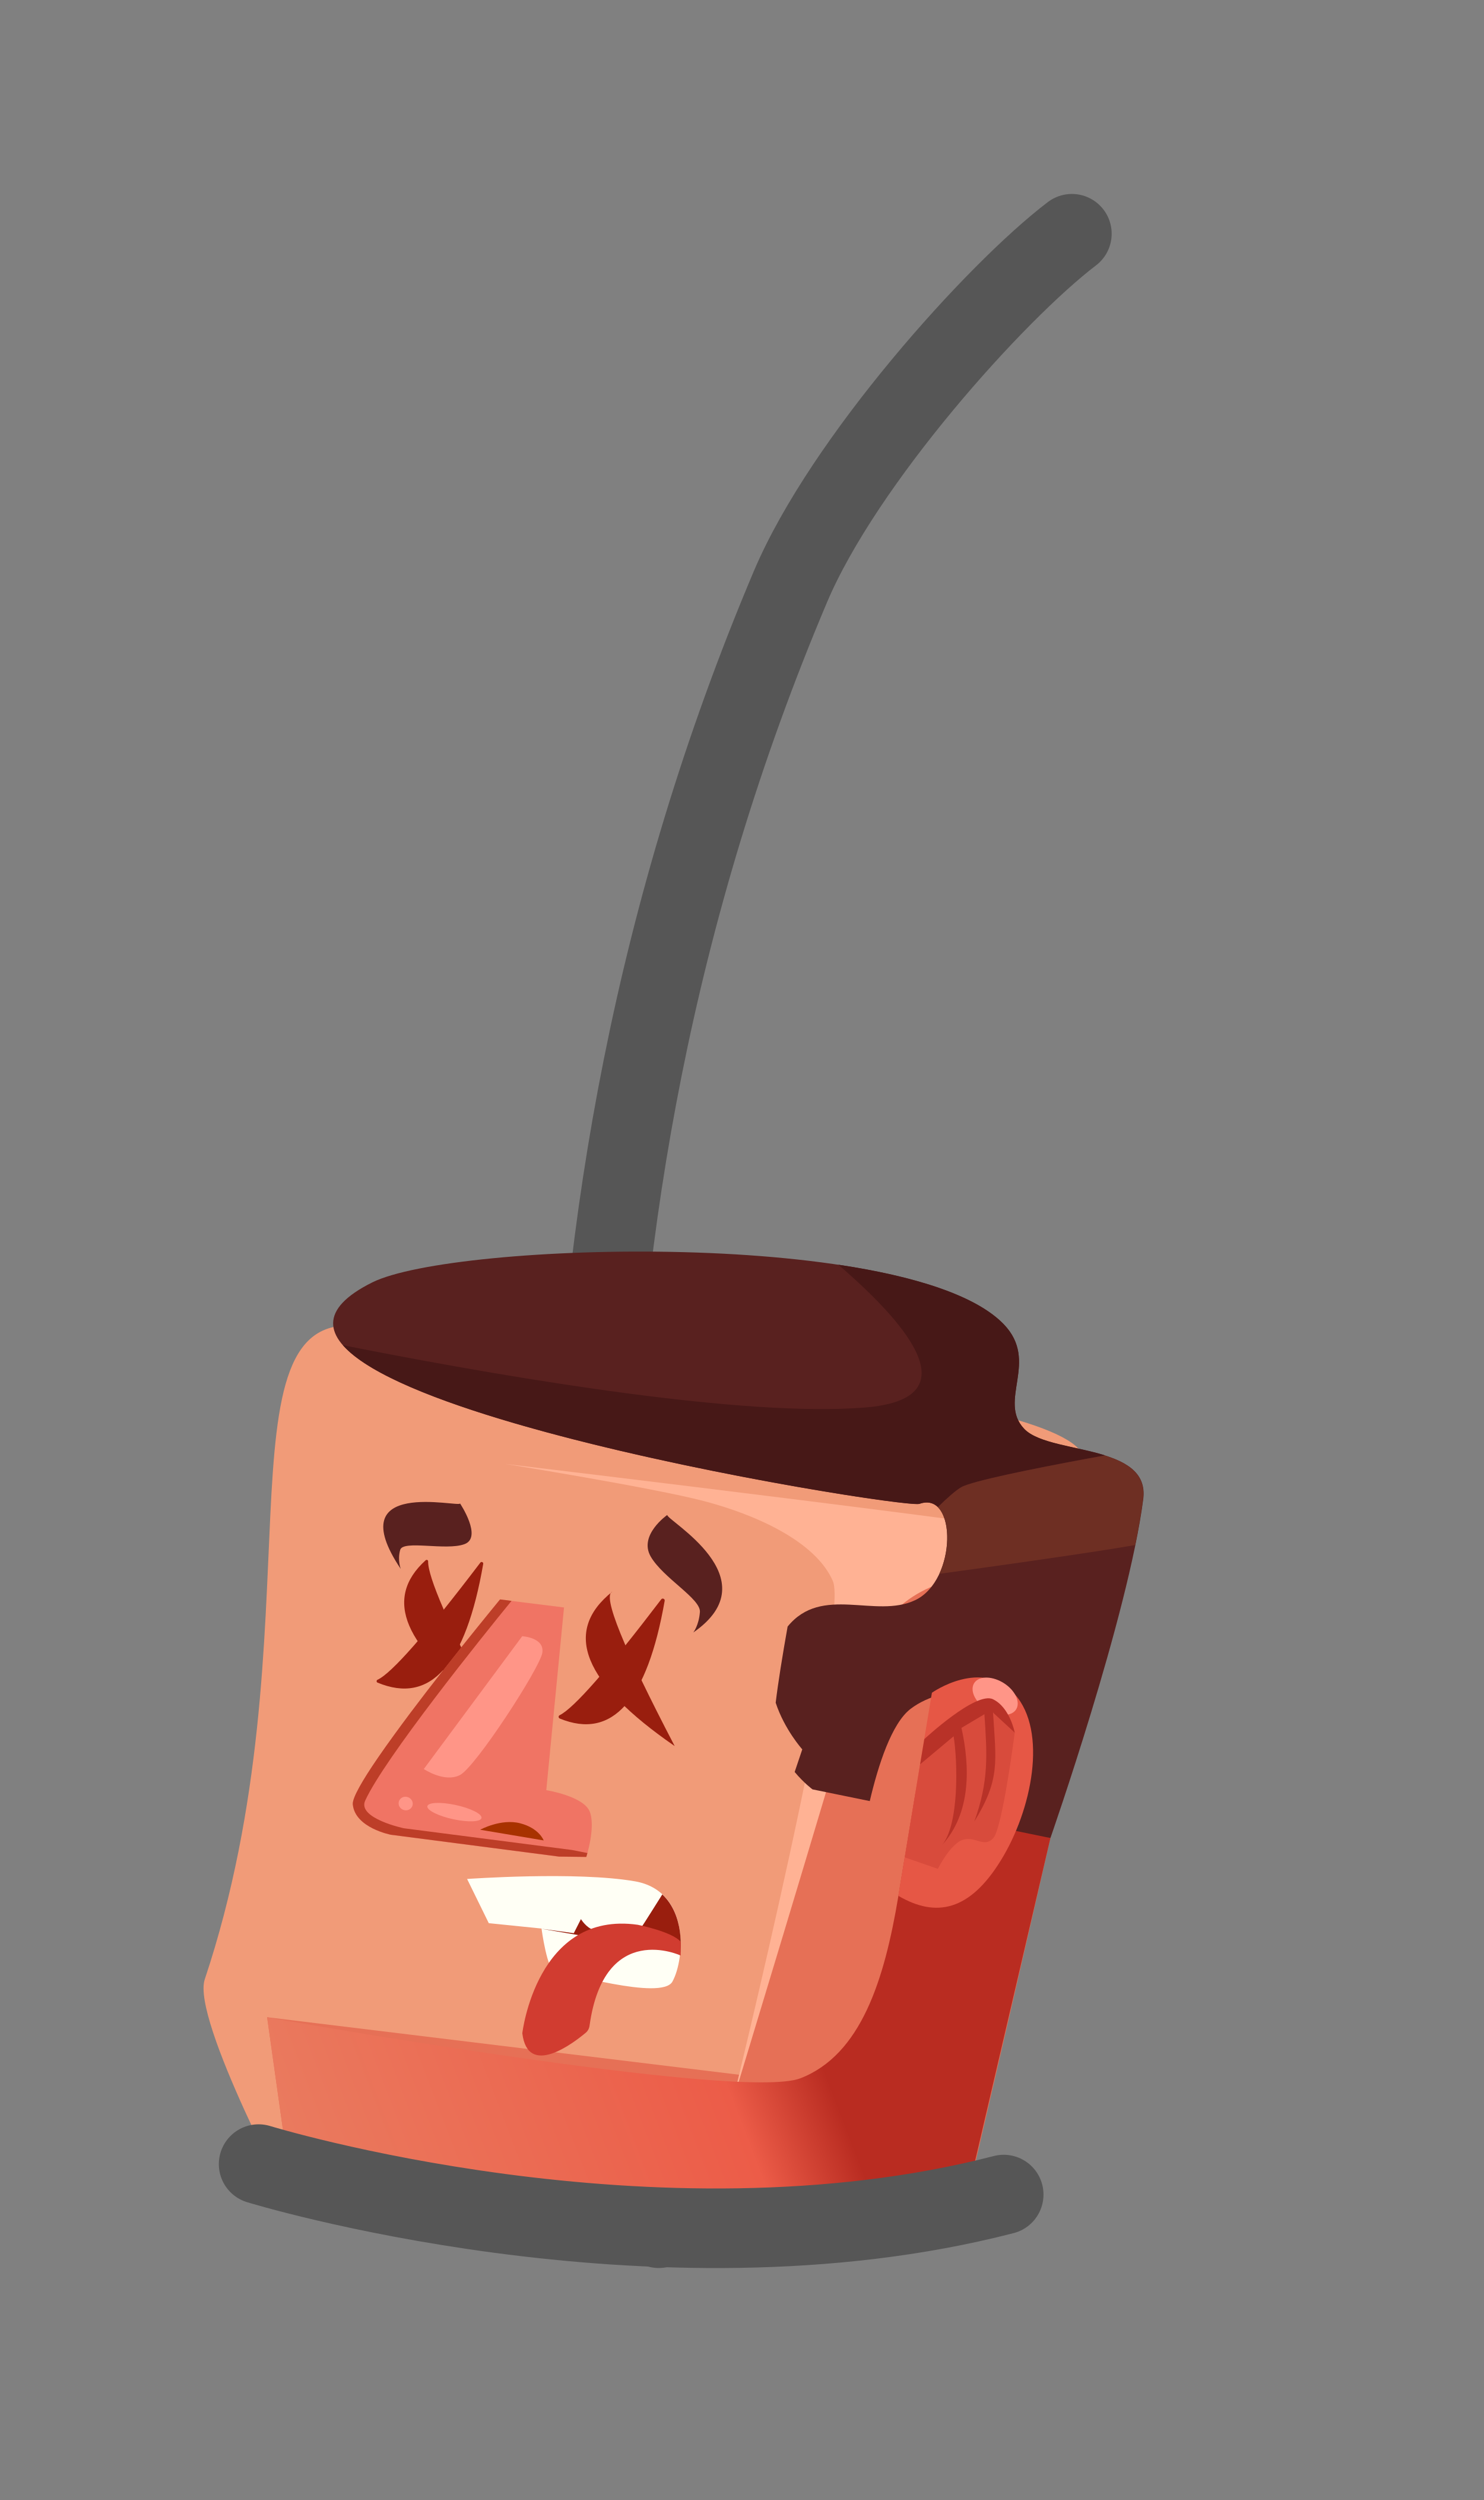 <?xml version="1.0" encoding="utf-8"?>
<!-- Generator: Adobe Illustrator 26.2.1, SVG Export Plug-In . SVG Version: 6.00 Build 0)  -->
<svg version="1.1" id="robot" xmlns="http://www.w3.org/2000/svg" xmlns:xlink="http://www.w3.org/1999/xlink" x="0px" y="0px"
	 viewBox="0 0 130.61 219.9" style="enable-background:new 0 0 130.61 219.9;" xml:space="preserve">
<rect x="0" y="0" width="130.61" height="219.9" fill="#808080" stroke="none"/>
<style type="text/css">
	.st0{fill-rule:evenodd;clip-rule:evenodd;fill:#1B211F;}
	.st1{fill-rule:evenodd;clip-rule:evenodd;fill:#2D3330;}
	.st2{fill-rule:evenodd;clip-rule:evenodd;fill:#444F49;}
	.st3{fill-rule:evenodd;clip-rule:evenodd;fill:#242B28;}
	.st4{fill-rule:evenodd;clip-rule:evenodd;fill:#2F3833;}
	.st5{fill-rule:evenodd;clip-rule:evenodd;fill:#131716;}
	.st6{fill-rule:evenodd;clip-rule:evenodd;fill:#3A9C9C;}
	.st7{fill-rule:evenodd;clip-rule:evenodd;fill:#2C7E82;}
	.st8{fill-rule:evenodd;clip-rule:evenodd;fill:#44BDBD;}
	.st9{fill-rule:evenodd;clip-rule:evenodd;fill:#232A27;}
	.st10{fill-rule:evenodd;clip-rule:evenodd;fill:#266363;}
	.st11{fill-rule:evenodd;clip-rule:evenodd;fill:#133B3B;}
	.st12{fill-rule:evenodd;clip-rule:evenodd;fill:#328282;}
	.st13{fill-rule:evenodd;clip-rule:evenodd;fill:#3D4034;}
	.st14{fill-rule:evenodd;clip-rule:evenodd;fill:#336666;}
	.st15{fill-rule:evenodd;clip-rule:evenodd;fill:url(#SVGID_1_);}
	.st16{fill-rule:evenodd;clip-rule:evenodd;fill:#00CCFF;}
	.st17{fill:#00CCFF;}
	.st18{fill-rule:evenodd;clip-rule:evenodd;fill:#277878;}
	.st19{fill-rule:evenodd;clip-rule:evenodd;fill:#1B494F;}
	.st20{fill-rule:evenodd;clip-rule:evenodd;fill:url(#SVGID_00000123418286036446200730000012252015929837412543_);}
	.st21{fill-rule:evenodd;clip-rule:evenodd;fill:#123236;}
	.st22{fill-rule:evenodd;clip-rule:evenodd;fill:#1C0B1B;}
	.st23{fill-rule:evenodd;clip-rule:evenodd;fill:#75652B;}
	.st24{fill-rule:evenodd;clip-rule:evenodd;fill:url(#SVGID_00000034079553511864194080000000440401844520281735_);}
	.st25{fill-rule:evenodd;clip-rule:evenodd;fill:#EBE2BB;}
	.st26{fill-rule:evenodd;clip-rule:evenodd;fill:#380D13;}
	.st27{fill-rule:evenodd;clip-rule:evenodd;fill:#611C1C;}
	.st28{fill-rule:evenodd;clip-rule:evenodd;fill:#370F31;}
	.st29{fill-rule:evenodd;clip-rule:evenodd;fill:#260D24;}
	.st30{fill-rule:evenodd;clip-rule:evenodd;fill:#F19B78;}
	.st31{fill-rule:evenodd;clip-rule:evenodd;fill:#E67056;}
	.st32{fill-rule:evenodd;clip-rule:evenodd;fill:#FFB294;}
	.st33{fill-rule:evenodd;clip-rule:evenodd;fill:url(#SVGID_00000077318086280435323540000002945102593912828548_);}
	.st34{fill-rule:evenodd;clip-rule:evenodd;fill:#BA3B1C;}
	.st35{fill-rule:evenodd;clip-rule:evenodd;fill:#F6CA96;}
	.st36{fill-rule:evenodd;clip-rule:evenodd;fill:#3B180F;}
	.st37{fill-rule:evenodd;clip-rule:evenodd;fill:#E66F55;}
	.st38{fill-rule:evenodd;clip-rule:evenodd;fill:#991E0E;}
	.st39{fill-rule:evenodd;clip-rule:evenodd;fill:#FFB496;}
	.st40{fill-rule:evenodd;clip-rule:evenodd;fill:#59211F;}
	.st41{fill-rule:evenodd;clip-rule:evenodd;fill:#F07464;}
	.st42{fill-rule:evenodd;clip-rule:evenodd;fill:#BD3E28;}
	.st43{fill-rule:evenodd;clip-rule:evenodd;fill:#A83200;}
	.st44{fill-rule:evenodd;clip-rule:evenodd;fill:#FF9587;}
	.st45{fill-rule:evenodd;clip-rule:evenodd;fill:#E65745;}
	.st46{fill-rule:evenodd;clip-rule:evenodd;fill:#D84B3C;}
	.st47{fill-rule:evenodd;clip-rule:evenodd;fill:#B83228;}
	.st48{fill-rule:evenodd;clip-rule:evenodd;fill:#FFFFF5;}
	.st49{fill-rule:evenodd;clip-rule:evenodd;fill:#FFFFCC;}
	.st50{fill-rule:evenodd;clip-rule:evenodd;fill:#D9D9C5;}
	.st51{fill-rule:evenodd;clip-rule:evenodd;fill:#0A0706;}
	.st52{fill-rule:evenodd;clip-rule:evenodd;fill:#8F7B35;}
	.st53{fill-rule:evenodd;clip-rule:evenodd;fill:#361433;}
	.st54{fill-rule:evenodd;clip-rule:evenodd;fill:#170916;}
	.st55{fill-rule:evenodd;clip-rule:evenodd;fill:#120711;}
	.st56{fill-rule:evenodd;clip-rule:evenodd;fill:#471817;}
	.st57{fill-rule:evenodd;clip-rule:evenodd;fill:#6E2F23;}
	.st58{fill-rule:evenodd;clip-rule:evenodd;fill:#E6654F;}
	.st59{fill-rule:evenodd;clip-rule:evenodd;fill:#FFC3A3;}
	.st60{fill-rule:evenodd;clip-rule:evenodd;fill:#E65D49;}
	.st61{fill-rule:evenodd;clip-rule:evenodd;fill:#FFDCC9;}
	.st62{fill-rule:evenodd;clip-rule:evenodd;fill:#5C4E1E;}
	.st63{fill-rule:evenodd;clip-rule:evenodd;fill:#4D1C49;}
	.st64{fill-rule:evenodd;clip-rule:evenodd;fill:url(#SVGID_00000182505323053008648740000016158142423801368747_);}
	.st65{fill-rule:evenodd;clip-rule:evenodd;fill:url(#SVGID_00000065758760338236172400000002875408897895562658_);}
	.st66{fill-rule:evenodd;clip-rule:evenodd;fill:url(#SVGID_00000085946320373722393570000007938588143992094363_);}
	.st67{fill-rule:evenodd;clip-rule:evenodd;fill:url(#SVGID_00000111909784142404418370000004865657571894119064_);}
	.st68{fill-rule:evenodd;clip-rule:evenodd;fill:none;stroke:#565656;stroke-width:7;stroke-linecap:round;stroke-miterlimit:10;}
	.st69{fill-rule:evenodd;clip-rule:evenodd;fill:url(#SVGID_00000042726525333682889720000006318442530804128135_);}
	.st70{fill-rule:evenodd;clip-rule:evenodd;fill:#D13C30;}
	.st71{fill-rule:evenodd;clip-rule:evenodd;fill:url(#SVGID_00000084527848647936591910000003647690218198821292_);}
	.st72{fill-rule:evenodd;clip-rule:evenodd;fill:url(#SVGID_00000005983774803676423310000014879007891402805422_);}
	.st73{fill-rule:evenodd;clip-rule:evenodd;fill:url(#SVGID_00000071526612558195379890000015486596684011936420_);}
	.st74{fill-rule:evenodd;clip-rule:evenodd;fill:url(#SVGID_00000175321819777050381310000005633751732645899696_);}
	.st75{fill-rule:evenodd;clip-rule:evenodd;fill:url(#SVGID_00000152971723793992588860000017511802034662029750_);}
	.st76{fill-rule:evenodd;clip-rule:evenodd;fill:url(#SVGID_00000018234997719915826020000008316947667185840560_);}
	.st77{fill-rule:evenodd;clip-rule:evenodd;fill:url(#SVGID_00000072249177413885707850000009325727562945268413_);}
</style>
<g>
	<path class="st68" d="M57.98,195.99c-6.67-31.92-12.7-87.05,11.59-144.39c4.68-11.05,18.02-25.9,24.77-31.04"/>
	<path class="st30" d="M95.4,128.23c-1.38-5.9-47.12-9.19-63.65-11.55c-13.08-1.87-3.57,27.02-13.73,57.42
		c-1.18,3.52,7.89,20.4,7.89,20.4l54.54,3.58C80.44,198.08,100.49,128.48,95.4,128.23z"/>
	<path class="st31" d="M77.89,137.54l-12.84,44.95l-41.54-5.06l1.85,13.14l58.84,6.7c0,0,14.41-61.42,13.29-59.29
		C96.37,140.11,77.89,137.54,77.89,137.54z"/>
	<path class="st32" d="M96.62,140.26c-2.07-1.38-17.24-5.44-20.65,6.31c-3.41,11.75-11.52,38.4-11.52,38.4s10.39-42.39,8.85-45.91
		c-1.54-3.53-6.88-5.86-11.35-7.03c-4.47-1.17-17.51-3.27-17.51-3.27s51.67,6.17,52.86,6.92C98.5,136.44,96.62,140.26,96.62,140.26z
		"/>
	<linearGradient id="SVGID_1_" gradientUnits="userSpaceOnUse" x1="100.097" y1="169.601" x2="27.825" y2="197.343">
		<stop  offset="0" style="stop-color:#B92C21"/>
		<stop  offset="0.39" style="stop-color:#B92C21"/>
		<stop  offset="0.5" style="stop-color:#EC5C48"/>
		<stop  offset="1" style="stop-color:#EA7B5F"/>
	</linearGradient>
	<path class="st15" d="M70.45,182.8c-5.31,2.06-46.94-5.36-46.94-5.36l1.85,13.14l58.78,6.69l0.06,0.01l0.05-0.48l8.2-35.13
		l-11.9-3.84l-1.48,8.93C77.84,174.17,75.77,180.74,70.45,182.8z"/>
	<path class="st40" d="M58.73,133.25c0,0-2.55,1.77-1.46,3.66c1.09,1.89,4.42,3.71,4.33,4.88c-0.09,1.18-0.58,1.8-0.58,1.8
		C67.91,138.82,58.59,133.69,58.73,133.25z"/>
	<path class="st35" d="M38.95,145.57c-0.14,0.26-0.06,0.65,0.17,0.86c0.24,0.21,0.54,0.17,0.69-0.09c0.14-0.26,0.06-0.65-0.17-0.86
		C39.4,145.27,39.09,145.31,38.95,145.57z"/>
	<path class="st40" d="M40.49,132.24c0,0,2,2.99,0.39,3.58c-1.61,0.6-5.42-0.39-5.66,0.51c-0.25,0.9,0.05,1.67,0.05,1.67
		C29.85,129.92,40.5,132.64,40.49,132.24z"/>
	<path class="st40" d="M68.27,149.77c0.78,2.37,2.34,4.1,2.34,4.1l-0.67,1.99c0.8,0.96,1.57,1.53,1.57,1.53l5.04,1.03
		c0.74-3.15,1.92-6.83,3.59-8.11c3.14-2.39,8.76-1.91,10.04,0.27c0.75,1.28-0.22,6.4-1.14,10.39l3.41,0.7c0,0,6.83-19.52,8.17-29.8
		c0.65-4.95-8.29-3.87-10.48-6.18c-2.35-2.48,1.35-5.92-1.79-9.19c-8.09-8.44-48.37-7.29-55.59-3.7
		c-18.99,9.46,46.77,19.98,48.16,19.48c3.33-1.19,3.32,6.73-0.38,8.47c-3.49,1.65-8.21-1.38-11.22,2.32
		C68.87,145.59,68.47,148.07,68.27,149.77z"/>
	<path class="st45" d="M79.06,166.75l2.96-17.86c0,0,4.41-3.12,7.3,0.14c2.89,3.26,1.51,10.17-1.23,14.6
		C85.36,168.07,82.4,168.71,79.06,166.75z"/>
	<path class="st46" d="M82.54,164.38c0,0,1.14-2.27,2.25-2.57c1.11-0.3,1.82,0.75,2.63-0.13c0.81-0.88,1.89-9.28,1.89-9.28
		s-1.51-2.62-2.2-2.41c-0.69,0.21-6.13,5.2-6.13,5.2l-1.35,8.18L82.54,164.38z"/>
	<path class="st44" d="M88.04,147.87c-1.07-0.53-2.14-0.37-2.39,0.36c-0.25,0.74,0.41,1.76,1.48,2.3c1.07,0.53,2.14,0.37,2.39-0.36
		C89.77,149.43,89.11,148.4,88.04,147.87z"/>
	<path class="st47" d="M89.31,152.4c0,0-0.42-2.22-1.92-2.94c-1.5-0.72-6.04,3.51-6.04,3.51l-0.37,2.22l2.95-2.47
		c0.36,2.2,0.5,7.8-1.03,9.58c2.59-2.83,2.47-6.93,1.72-10.32l2.02-1.2c0.24,3.56,0.4,5.87-0.89,9.44c2.3-3.73,1.91-5.29,1.65-9.58
		L89.31,152.4z"/>
	<path class="st48" d="M41.11,165.27c0,0,9.66-0.69,14.79,0.21c4.81,0.85,4.4,6.8,3.28,8.82c-0.95,1.71-9.57-0.89-10.29-0.86
		c-0.72,0.04-1.23-3.81-1.23-3.81l-4.64-0.47L41.11,165.27z"/>
	<path class="st38" d="M58.29,166.63c0,0-1.75,2.79-1.89,2.97c-0.14,0.18-3.41,0.39-4.11,0.18c-0.7-0.21-1.16-0.98-1.16-0.98
		l-0.63,1.24l-2.85-0.39l12.23,2.1C59.88,171.74,60.3,168.51,58.29,166.63z"/>
	<path class="st56" d="M73.78,111.24c6.57,5.65,11.41,11.83,2.36,12.56c-10.57,0.86-30.46-2.46-44.14-5.12
		c-0.62-0.12-1.23-0.24-1.82-0.36c0.2,0.23,0.43,0.45,0.68,0.67c8.47,7.32,48.97,13.67,50.06,13.28c0.69-0.24,1.23-0.1,1.63,0.29
		c0.82-0.8,1.57-1.47,2.05-1.75c0.92-0.54,6.32-1.63,11.01-2.5c0.56-0.1,1.12-0.21,1.65-0.3c-2.59-0.81-5.9-1.05-7.12-2.34
		c-2.35-2.48,1.35-5.92-1.79-9.19C85.87,113.91,80.4,112.23,73.78,111.24z"/>
	<path class="st57" d="M95.6,128.32c-4.69,0.87-10.09,1.96-11.01,2.5c-0.48,0.28-1.23,0.94-2.05,1.75c0.25,0.24,0.44,0.59,0.58,1
		c0.41,1.22,0.31,3.03-0.32,4.57c-0.04,0.1-0.08,0.19-0.12,0.29c0.37-0.05,0.79-0.11,1.23-0.17c3.59-0.49,9.43-1.31,13.75-1.99
		c0.23-0.04,0.46-0.07,0.68-0.11c0.56-0.09,1.09-0.18,1.57-0.26c0.3-1.44,0.53-2.8,0.69-4.03c0.29-2.19-1.31-3.2-3.36-3.85
		L95.6,128.32z"/>
	<g>
		<path class="st38" d="M53.89,140c-4.4,3.51-2.57,8.03,5.49,13.58C54.83,144.86,53,140.33,53.89,140z"/>
		<path class="st38" d="M49.27,151.16c4.61,1.89,7.69-1.57,9.23-10.36c0.03-0.17-0.2-0.26-0.3-0.13c-4.7,6.17-7.68,9.57-8.95,10.2
			C49.13,150.93,49.14,151.11,49.27,151.16z"/>
	</g>
	<g>
		<path class="st38" d="M37.46,137.24c-3.74,3.38-1.92,7.68,5.47,12.88c0.12,0.08,0.27-0.05,0.2-0.18
			c-3.65-7.03-5.47-11.23-5.45-12.6C37.69,137.22,37.55,137.16,37.46,137.24z"/>
		<path class="st38" d="M33.23,148c4.66,1.94,7.76-1.54,9.3-10.45c0.02-0.14-0.16-0.22-0.25-0.11c-4.8,6.31-7.82,9.75-9.06,10.31
			C33.12,147.8,33.12,147.96,33.23,148z"/>
	</g>
	<g>
		<path class="st41" d="M49.2,163.31l-14.79-1.92c0,0-3.17-0.6-3.36-2.68c-0.19-2.08,12.97-18.02,12.97-18.02l5.62,0.7l-1.56,16.07
			c0,0,3.3,0.52,3.83,1.9c0.53,1.38-0.31,3.98-0.31,3.98L49.2,163.31z"/>
		<path class="st42" d="M35.54,160.81c0,0-4.11-0.87-3.4-2.43c1.68-3.69,10.3-14.42,12.88-17.57l-1.01-0.13c0,0-1.48,1.8-3.45,4.26
			c-0.07,0.09-0.15,0.19-0.22,0.28c-1.77,2.22-3.88,4.93-5.64,7.36c-0.52,0.71-1,1.39-1.44,2.03c-1.36,1.98-2.26,3.53-2.21,4.09
			c0.19,2.08,3.36,2.68,3.36,2.68l14.79,1.92l2.4,0.03c0,0,0.04-0.13,0.1-0.34l-1.37-0.27L35.54,160.81z"/>
		<path class="st43" d="M42.26,160.94c0,0,1.83-1,3.51-0.57c1.69,0.43,2.08,1.51,2.08,1.51L42.26,160.94z"/>
		<path class="st44" d="M45.96,143.92c0,0,1.99,0.11,1.77,1.46c-0.22,1.35-5.88,10.06-7.25,10.75c-1.36,0.7-3.18-0.53-3.18-0.53
			L45.96,143.92L45.96,143.92z M35.89,158.07c0.33,0.11,0.51,0.45,0.41,0.76c-0.1,0.31-0.45,0.48-0.78,0.37
			c-0.33-0.11-0.51-0.44-0.41-0.76C35.21,158.13,35.56,157.96,35.89,158.07L35.89,158.07z M42.38,159.9
			c-0.05,0.35-1.15,0.4-2.47,0.12c-1.32-0.28-2.34-0.79-2.3-1.14c0.05-0.35,1.15-0.4,2.47-0.12
			C41.4,159.04,42.43,159.55,42.38,159.9z"/>
	</g>
	<path class="st70" d="M59.92,172.01c0,0-6.73-3.15-8.03,6.15c-0.03,0.25-0.15,0.48-0.33,0.63c-1.1,0.92-5.11,3.99-5.59,0.05
		c0,0,1.26-10.8,10.16-9.54c0,0,3.06,0.61,3.78,1.5V172.01z"/>
	<path class="st68" d="M22.76,190.35c0,0,34.7,10.66,65.58,2.68"/>
</g>
</svg>
